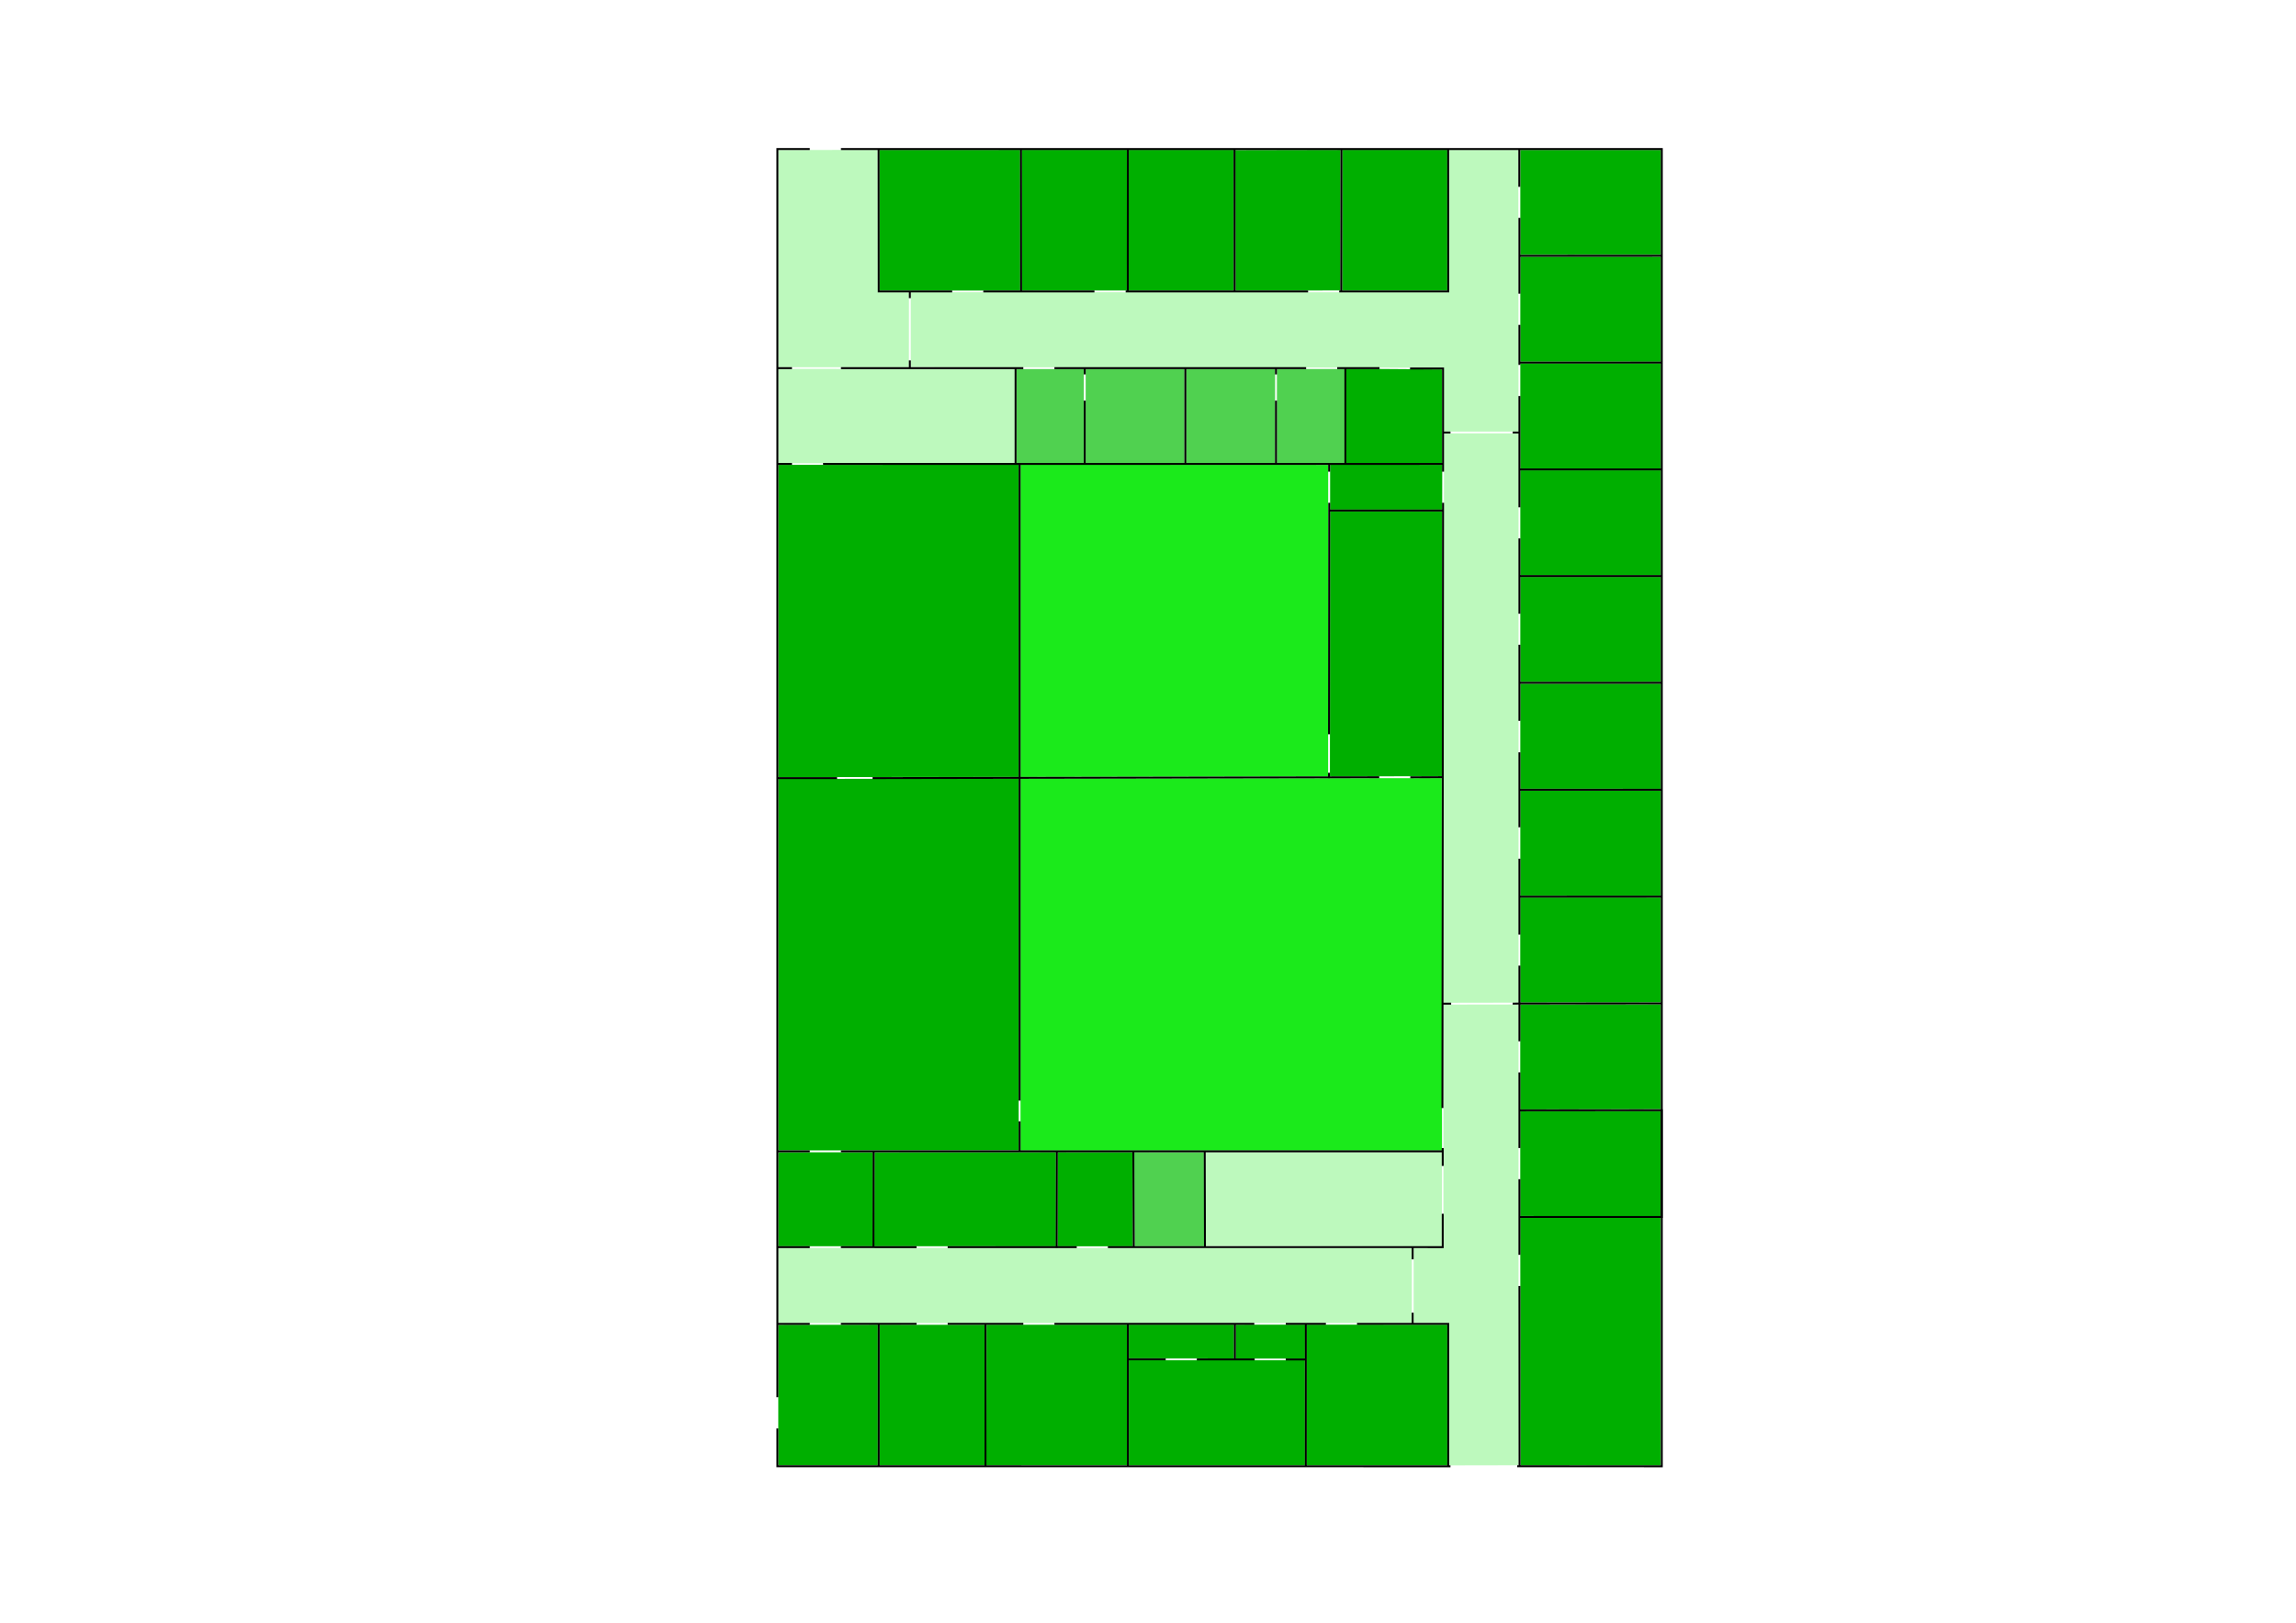 <?xml version="1.0" encoding="utf-8"?>
<!-- Generator: Adobe Illustrator 16.0.0, SVG Export Plug-In . SVG Version: 6.00 Build 0)  -->
<!DOCTYPE svg PUBLIC "-//W3C//DTD SVG 1.0//EN" "http://www.w3.org/TR/2001/REC-SVG-20010904/DTD/svg10.dtd">
<svg version="1.0" xmlns="http://www.w3.org/2000/svg" xmlns:xlink="http://www.w3.org/1999/xlink" x="0px" y="0px" width="1191px"
	 height="842px" viewBox="0 0 1191 842" enable-background="new 0 0 1191 842" xml:space="preserve">
<g id="Raum">
	<polygon fill="#00AF00" points="788.594,631.719 861.48,631.709 861.48,760.084 788.73,760.047 	"/>
	<polygon fill="#00AF00" points="788.594,630.734 861.48,630.781 861.48,576.313 788.594,576.391 	"/>
	<polygon fill="#00AF00" points="788.594,575.438 861.547,575.299 861.563,520.938 788.594,521 	"/>
	<polygon fill="#00AF00" points="788.594,520.031 861.563,519.984 861.547,465.531 788.594,465.531 	"/>
	<polygon fill="#00AF00" points="788.625,410.083 861.563,410.125 861.563,464.594 788.625,464.594 	"/>
	<polygon fill="#00AF00" points="788.625,409.156 861.563,409.188 861.563,354.625 788.625,354.625 	"/>
	<polygon fill="#00AF00" points="788.625,353.656 861.563,353.69 861.583,299.25 788.625,299.25 	"/>
	<polygon fill="#00AF00" points="788.625,298.313 861.583,298.31 861.547,243.938 788.625,243.938 	"/>
	<rect x="788.623" y="188.516" fill="#00AF00" width="72.958" height="54.5"/>
	<polygon fill="#00AF00" points="788.625,187.578 861.583,187.594 861.604,133.125 788.625,133.125 	"/>
	<polygon fill="#00AF00" points="788.625,132.188 861.547,132.14 861.578,77.766 788.625,77.766 	"/>
	<polygon fill="#00AF00" points="456.188,77.75 529.172,77.729 529.203,150.688 456.313,150.688 	"/>
	<polygon fill="#00AF00" points="530.063,77.729 584.625,77.729 584.521,150.667 530.156,150.688 	"/>
	<polygon fill="#00AF00" points="585.531,77.729 639.938,77.729 639.958,150.688 585.438,150.688 	"/>
	<polygon fill="#00AF00" points="640.792,77.84 695.359,77.729 695.292,150.646 640.922,150.688 	"/>
	<polygon fill="#00AF00" points="696.359,77.729 750.75,77.729 750.75,150.672 696.25,150.688 	"/>
	<polygon fill="#00AF00" points="403.75,241.099 528.471,241.042 528.453,402.969 403.75,403.063 	"/>
	<polygon fill="#00AF00" points="403.75,403.997 528.471,403.906 528.419,596.688 403.738,596.688 	"/>
	<polygon fill="#00AF00" points="403.738,597.649 452.758,597.656 452.625,646.375 403.738,646.375 	"/>
	<polygon fill="#00AF00" points="453.66,597.649 547.739,597.609 547.764,646.406 453.534,646.375 	"/>
	<polygon fill="#00AF00" points="548.699,597.609 587.489,597.641 587.635,646.396 548.633,646.396 	"/>
	<polygon fill="#00AF00" points="456.266,687.109 510.734,687.125 510.813,759.979 456.266,759.979 	"/>
	<polygon fill="#00AF00" points="511.75,687.109 584.646,687.104 584.625,759.979 511.641,759.979 	"/>
	<polygon fill="#00AF00" points="403.72,687.146 455.359,687.109 455.359,759.979 403.72,759.979 	"/>
	<polygon fill="#00AF00" points="677.859,687.063 750.766,687.094 750.766,760.047 677.859,760.047 	"/>
	<polygon fill="#00AF00" points="585.547,705.5 676.896,705.5 676.922,760.047 585.547,760.047 	"/>
	<polygon fill="#00AF00" points="641.063,687.083 676.958,687.063 676.922,704.66 641.063,704.6 	"/>
	<polygon fill="#00AF00" points="640.125,687.063 640.125,704.6 585.547,704.521 585.547,687.063 	"/>
	<polygon fill="#00AF00" points="698.336,191.239 748.108,191.599 748.108,240.141 698.336,240.141 	"/>
	<polygon fill="#00AF00" points="689.967,265.126 748.107,265.234 747.938,402.586 689.867,402.706 	"/>
	<polygon fill="#00AF00" points="689.97,241.042 748.139,241.083 748.107,264.344 689.967,264.344 	"/>
</g>
<g id="Öffentlicher_Raum">
	<polygon fill="#50D150" points="588.357,597.609 624.5,597.625 624.597,646.375 588.594,646.375 	"/>
	<polygon fill="#50D150" points="527.281,191.419 562.2,191.422 562.219,240.172 527.281,240.172 	"/>
	<polygon fill="#50D150" points="563.172,191.419 614.406,191.438 614.396,240.167 563.172,240.172 	"/>
	<polygon fill="#50D150" points="615.344,191.419 661.438,191.396 661.391,240.141 615.344,240.172 	"/>
	<polygon fill="#50D150" points="662.371,191.396 697.453,191.388 697.436,240.141 662.361,240.172 	"/>
</g>
<g id="Hörsaal">
	<polygon fill="#1BEA1B" points="529.37,403.844 747.875,403.576 748.018,596.775 529.37,596.771 	"/>
	<polygon fill="#1BEA1B" points="529.374,241.042 688.971,241.109 688.938,402.706 529.37,402.969 	"/>
</g>
<g id="Gang">
	<polygon fill="#BDF9BD" points="403.72,647.28 732.375,647.292 732.344,686.219 403.72,686.219 	"/>
	<polygon fill="#BDF9BD" points="787.703,759.98 787.688,521 748.75,521.057 748.75,647.333 733.292,647.28 733.292,686.219 
		751.563,686.219 751.703,760.047 	"/>
	<polygon fill="#BDF9BD" points="748.781,520.13 787.703,520.063 787.703,224.781 749.047,224.781 	"/>
	<polygon fill="#BDF9BD" points="751.667,77.729 787.592,77.766 787.703,223.85 748.979,223.85 748.979,190.697 472.441,190.438 
		472.441,151.563 751.688,151.594 	"/>
	<polygon fill="#BDF9BD" points="403.75,77.781 455.251,77.75 455.375,151.594 471.5,151.609 471.484,190.469 403.75,190.469 	"/>
	<polygon fill="#BDF9BD" points="403.75,191.311 526.359,191.419 526.313,240.156 403.75,240.232 	"/>
	<polygon fill="#BDF9BD" points="625.376,597.625 748.018,597.625 747.906,646.456 625.497,646.275 	"/>
</g>
<g id="Sonstiges">
</g>
<g id="Grundriss">
	<polyline fill="none" stroke="#000000" stroke-miterlimit="10" points="787.02,760.49 862.021,760.52 862.021,77.3 436.231,77.3 	
		"/>
	<polyline fill="none" stroke="#000000" stroke-miterlimit="10" points="420.061,77.3 403.261,77.3 403.261,724.699 	"/>
	<polyline fill="none" stroke="#000000" stroke-miterlimit="10" points="403.261,740.899 403.261,760.49 752.401,760.52 	"/>
	<line fill="none" stroke="#000000" stroke-miterlimit="10" x1="788.16" y1="666.98" x2="788.221" y2="760.49"/>
	<line fill="none" stroke="#000000" stroke-miterlimit="10" x1="788.16" y1="650.84" x2="788.16" y2="611.603"/>
	<line fill="none" stroke="#000000" stroke-miterlimit="10" x1="788.16" y1="595.446" x2="788.16" y2="556.22"/>
	<line fill="none" stroke="#000000" stroke-miterlimit="10" x1="788.161" y1="540.08" x2="788.161" y2="500.842"/>
	<line fill="none" stroke="#000000" stroke-miterlimit="10" x1="788.16" y1="484.756" x2="788.16" y2="445.37"/>
	<line fill="none" stroke="#000000" stroke-miterlimit="10" x1="788.16" y1="429.08" x2="788.161" y2="390.196"/>
	<line fill="none" stroke="#000000" stroke-miterlimit="10" x1="788.16" y1="373.88" x2="788.16" y2="334.397"/>
	<line fill="none" stroke="#000000" stroke-miterlimit="10" x1="788.16" y1="318.316" x2="788.16" y2="279.26"/>
	<line fill="none" stroke="#000000" stroke-miterlimit="10" x1="788.16" y1="263.122" x2="788.16" y2="205.402"/>
	<line fill="none" stroke="#000000" stroke-miterlimit="10" x1="788.16" y1="189.254" x2="788.16" y2="168.5"/>
	<line fill="none" stroke="#000000" stroke-miterlimit="10" x1="788.16" y1="152.303" x2="788.16" y2="113"/>
	<line fill="none" stroke="#000000" stroke-miterlimit="10" x1="788.101" y1="96.903" x2="788.101" y2="77.3"/>
	<polyline fill="none" stroke="#000000" stroke-miterlimit="10" points="788.16,631.22 861.991,631.22 861.991,575.833 
		788.16,575.899 	"/>
	<line fill="none" stroke="#000000" stroke-miterlimit="10" x1="861.991" y1="465.051" x2="788.16" y2="465.08"/>
	<line fill="none" stroke="#000000" stroke-miterlimit="10" x1="861.991" y1="409.638" x2="788.161" y2="409.638"/>
	<line fill="none" stroke="#000000" stroke-miterlimit="10" x1="861.991" y1="354.139" x2="788.16" y2="354.139"/>
	<line fill="none" stroke="#000000" stroke-miterlimit="10" x1="861.991" y1="298.788" x2="788.16" y2="298.788"/>
	<line fill="none" stroke="#000000" stroke-miterlimit="10" x1="862.021" y1="243.47" x2="788.16" y2="243.47"/>
	<line fill="none" stroke="#000000" stroke-miterlimit="10" x1="862.021" y1="188.06" x2="788.16" y2="188.06"/>
	<line fill="none" stroke="#000000" stroke-miterlimit="10" x1="861.991" y1="132.651" x2="788.16" y2="132.68"/>
	<polyline fill="none" stroke="#000000" stroke-miterlimit="10" points="751.201,77.3 751.23,151.16 694.68,151.16 	"/>
	<line fill="none" stroke="#000000" stroke-miterlimit="10" x1="678.54" y1="151.16" x2="583.921" y2="151.16"/>
	<line fill="none" stroke="#000000" stroke-miterlimit="10" x1="567.72" y1="151.16" x2="510.061" y2="151.16"/>
	<polyline fill="none" stroke="#000000" stroke-miterlimit="10" points="493.921,151.16 455.821,151.16 455.761,77.3 	"/>
	<line fill="none" stroke="#000000" stroke-miterlimit="10" x1="529.621" y1="77.3" x2="529.681" y2="151.16"/>
	<line fill="none" stroke="#000000" stroke-miterlimit="10" x1="585" y1="151.16" x2="585.061" y2="77.3"/>
	<line fill="none" stroke="#000000" stroke-miterlimit="10" x1="640.381" y1="77.3" x2="640.44" y2="151.16"/>
	<line fill="none" stroke="#000000" stroke-miterlimit="10" x1="695.75" y1="151.16" x2="695.852" y2="77.3"/>
	<line fill="none" stroke="#000000" stroke-miterlimit="10" x1="471.961" y1="154.64" x2="471.961" y2="151.16"/>
	<line fill="none" stroke="#000000" stroke-miterlimit="10" x1="471.961" y1="186.92" x2="471.961" y2="191.12"/>
	<polyline fill="none" stroke="#000000" stroke-miterlimit="10" points="751.23,760.49 751.229,686.63 703.92,686.629 	"/>
	<line fill="none" stroke="#000000" stroke-miterlimit="10" x1="687.779" y1="686.629" x2="666.976" y2="686.629"/>
	<line fill="none" stroke="#000000" stroke-miterlimit="10" x1="650.641" y1="686.629" x2="546.966" y2="686.629"/>
	<line fill="none" stroke="#000000" stroke-miterlimit="10" x1="530.821" y1="686.629" x2="491.581" y2="686.629"/>
	<line fill="none" stroke="#000000" stroke-miterlimit="10" x1="475.439" y1="686.629" x2="436.2" y2="686.629"/>
	<line fill="none" stroke="#000000" stroke-miterlimit="10" x1="420.061" y1="686.659" x2="403.253" y2="686.659"/>
	<line fill="none" stroke="#000000" stroke-miterlimit="10" x1="455.821" y1="686.629" x2="455.821" y2="760.494"/>
	<line fill="none" stroke="#000000" stroke-miterlimit="10" x1="511.201" y1="760.52" x2="511.199" y2="686.629"/>
	<line fill="none" stroke="#000000" stroke-miterlimit="10" x1="677.377" y1="686.629" x2="677.369" y2="760.49"/>
	<line fill="none" stroke="#000000" stroke-miterlimit="10" x1="585.061" y1="686.629" x2="585.06" y2="760.49"/>
	<line fill="none" stroke="#000000" stroke-miterlimit="10" x1="585.061" y1="705.02" x2="604.681" y2="705.02"/>
	<line fill="none" stroke="#000000" stroke-miterlimit="10" x1="640.583" y1="686.63" x2="640.583" y2="704.84"/>
	<line fill="none" stroke="#000000" stroke-miterlimit="10" x1="620.83" y1="705.08" x2="650.819" y2="705.08"/>
	<line fill="none" stroke="#000000" stroke-miterlimit="10" x1="666.96" y1="705.109" x2="677.369" y2="705.109"/>
	<line fill="none" stroke="#000000" stroke-miterlimit="10" x1="403.261" y1="646.845" x2="420.061" y2="646.845"/>
	<line fill="none" stroke="#000000" stroke-miterlimit="10" x1="436.2" y1="646.845" x2="475.439" y2="646.851"/>
	<line fill="none" stroke="#000000" stroke-miterlimit="10" x1="491.58" y1="646.845" x2="558.54" y2="646.845"/>
	<polyline fill="none" stroke="#000000" stroke-miterlimit="10" points="748.381,629.54 748.377,646.851 733.921,646.845 
		713.157,646.846 574.68,646.845 	"/>
	<line fill="none" stroke="#000000" stroke-miterlimit="10" x1="748.381" y1="604.699" x2="748.377" y2="595.456"/>
	<line fill="none" stroke="#000000" stroke-miterlimit="10" x1="748.227" y1="574.688" x2="748.559" y2="260.779"/>
	<polyline fill="none" stroke="#000000" stroke-miterlimit="10" points="748.559,244.64 748.559,191.119 731.432,191.119 	"/>
	<line fill="none" stroke="#000000" stroke-miterlimit="10" x1="715.591" y1="190.934" x2="693.661" y2="190.934"/>
	<line fill="none" stroke="#000000" stroke-miterlimit="10" x1="677.521" y1="190.938" x2="546.961" y2="190.939"/>
	<line fill="none" stroke="#000000" stroke-miterlimit="10" x1="530.821" y1="190.934" x2="436.231" y2="190.94"/>
	<line fill="none" stroke="#000000" stroke-miterlimit="10" x1="410.821" y1="190.94" x2="403.258" y2="190.94"/>
	<line fill="none" stroke="#000000" stroke-miterlimit="10" x1="420.061" y1="597.17" x2="403.258" y2="597.17"/>
	<line fill="none" stroke="#000000" stroke-miterlimit="10" x1="436.231" y1="597.17" x2="748.377" y2="597.17"/>
	<line fill="none" stroke="#000000" stroke-miterlimit="10" x1="453.088" y1="646.845" x2="453.18" y2="597.17"/>
	<line fill="none" stroke="#000000" stroke-miterlimit="10" x1="548.13" y1="647.114" x2="548.219" y2="597.17"/>
	<line fill="none" stroke="#000000" stroke-miterlimit="10" x1="588.117" y1="646.845" x2="587.907" y2="597.17"/>
	<line fill="none" stroke="#000000" stroke-miterlimit="10" x1="625.047" y1="646.845" x2="624.93" y2="597.17"/>
	<line fill="none" stroke="#000000" stroke-miterlimit="10" x1="410.819" y1="240.62" x2="403.258" y2="240.62"/>
	<line fill="none" stroke="#000000" stroke-miterlimit="10" x1="426.959" y1="240.62" x2="748.559" y2="240.617"/>
	<line fill="none" stroke="#000000" stroke-miterlimit="10" x1="526.801" y1="190.934" x2="526.801" y2="240.62"/>
	<line fill="none" stroke="#000000" stroke-miterlimit="10" x1="562.681" y1="194.18" x2="562.681" y2="190.939"/>
	<line fill="none" stroke="#000000" stroke-miterlimit="10" x1="562.681" y1="207.8" x2="562.681" y2="240.798"/>
	<line fill="none" stroke="#000000" stroke-miterlimit="10" x1="614.881" y1="190.938" x2="614.881" y2="240.798"/>
	<line fill="none" stroke="#000000" stroke-miterlimit="10" x1="697.886" y1="190.789" x2="697.886" y2="240.798"/>
	<line fill="none" stroke="#000000" stroke-miterlimit="10" x1="661.891" y1="194.18" x2="661.891" y2="191.119"/>
	<line fill="none" stroke="#000000" stroke-miterlimit="10" x1="661.891" y1="207.8" x2="661.891" y2="240.62"/>
	<line fill="none" stroke="#000000" stroke-miterlimit="10" x1="689.461" y1="244.64" x2="689.461" y2="240.617"/>
	<line fill="none" stroke="#000000" stroke-miterlimit="10" x1="689.511" y1="260.779" x2="689.396" y2="380.84"/>
	<line fill="none" stroke="#000000" stroke-miterlimit="10" x1="689.388" y1="400.82" x2="689.388" y2="403.576"/>
	<line fill="none" stroke="#000000" stroke-miterlimit="10" x1="689.507" y1="264.797" x2="748.559" y2="264.797"/>
	<line fill="none" stroke="#000000" stroke-miterlimit="10" x1="731.568" y1="403.16" x2="748.379" y2="403.097"/>
	<line fill="none" stroke="#000000" stroke-miterlimit="10" x1="715.441" y1="403.128" x2="452.629" y2="403.577"/>
	<line fill="none" stroke="#000000" stroke-miterlimit="10" x1="434.21" y1="403.577" x2="403.198" y2="403.577"/>
	<line fill="none" stroke="#000000" stroke-miterlimit="10" x1="528.9" y1="240.617" x2="528.901" y2="570.859"/>
	<line fill="none" stroke="#000000" stroke-miterlimit="10" x1="528.901" y1="581.6" x2="528.901" y2="597.17"/>
	<polyline fill="none" stroke="#000000" stroke-miterlimit="10" points="784.682,520.58 788.161,520.52 861.991,520.459 	"/>
	<line fill="none" stroke="#000000" stroke-miterlimit="10" x1="752.75" y1="520.58" x2="748.393" y2="520.58"/>
	<line fill="none" stroke="#000000" stroke-miterlimit="10" x1="784.681" y1="224.33" x2="788.16" y2="224.33"/>
	<line fill="none" stroke="#000000" stroke-miterlimit="10" x1="752.401" y1="224.33" x2="748.559" y2="224.33"/>
	<line fill="none" stroke="#000000" stroke-miterlimit="10" x1="732.781" y1="680.84" x2="732.781" y2="686.629"/>
	<line fill="none" stroke="#000000" stroke-miterlimit="10" x1="732.781" y1="653.18" x2="732.781" y2="646.851"/>
</g>
</svg>
